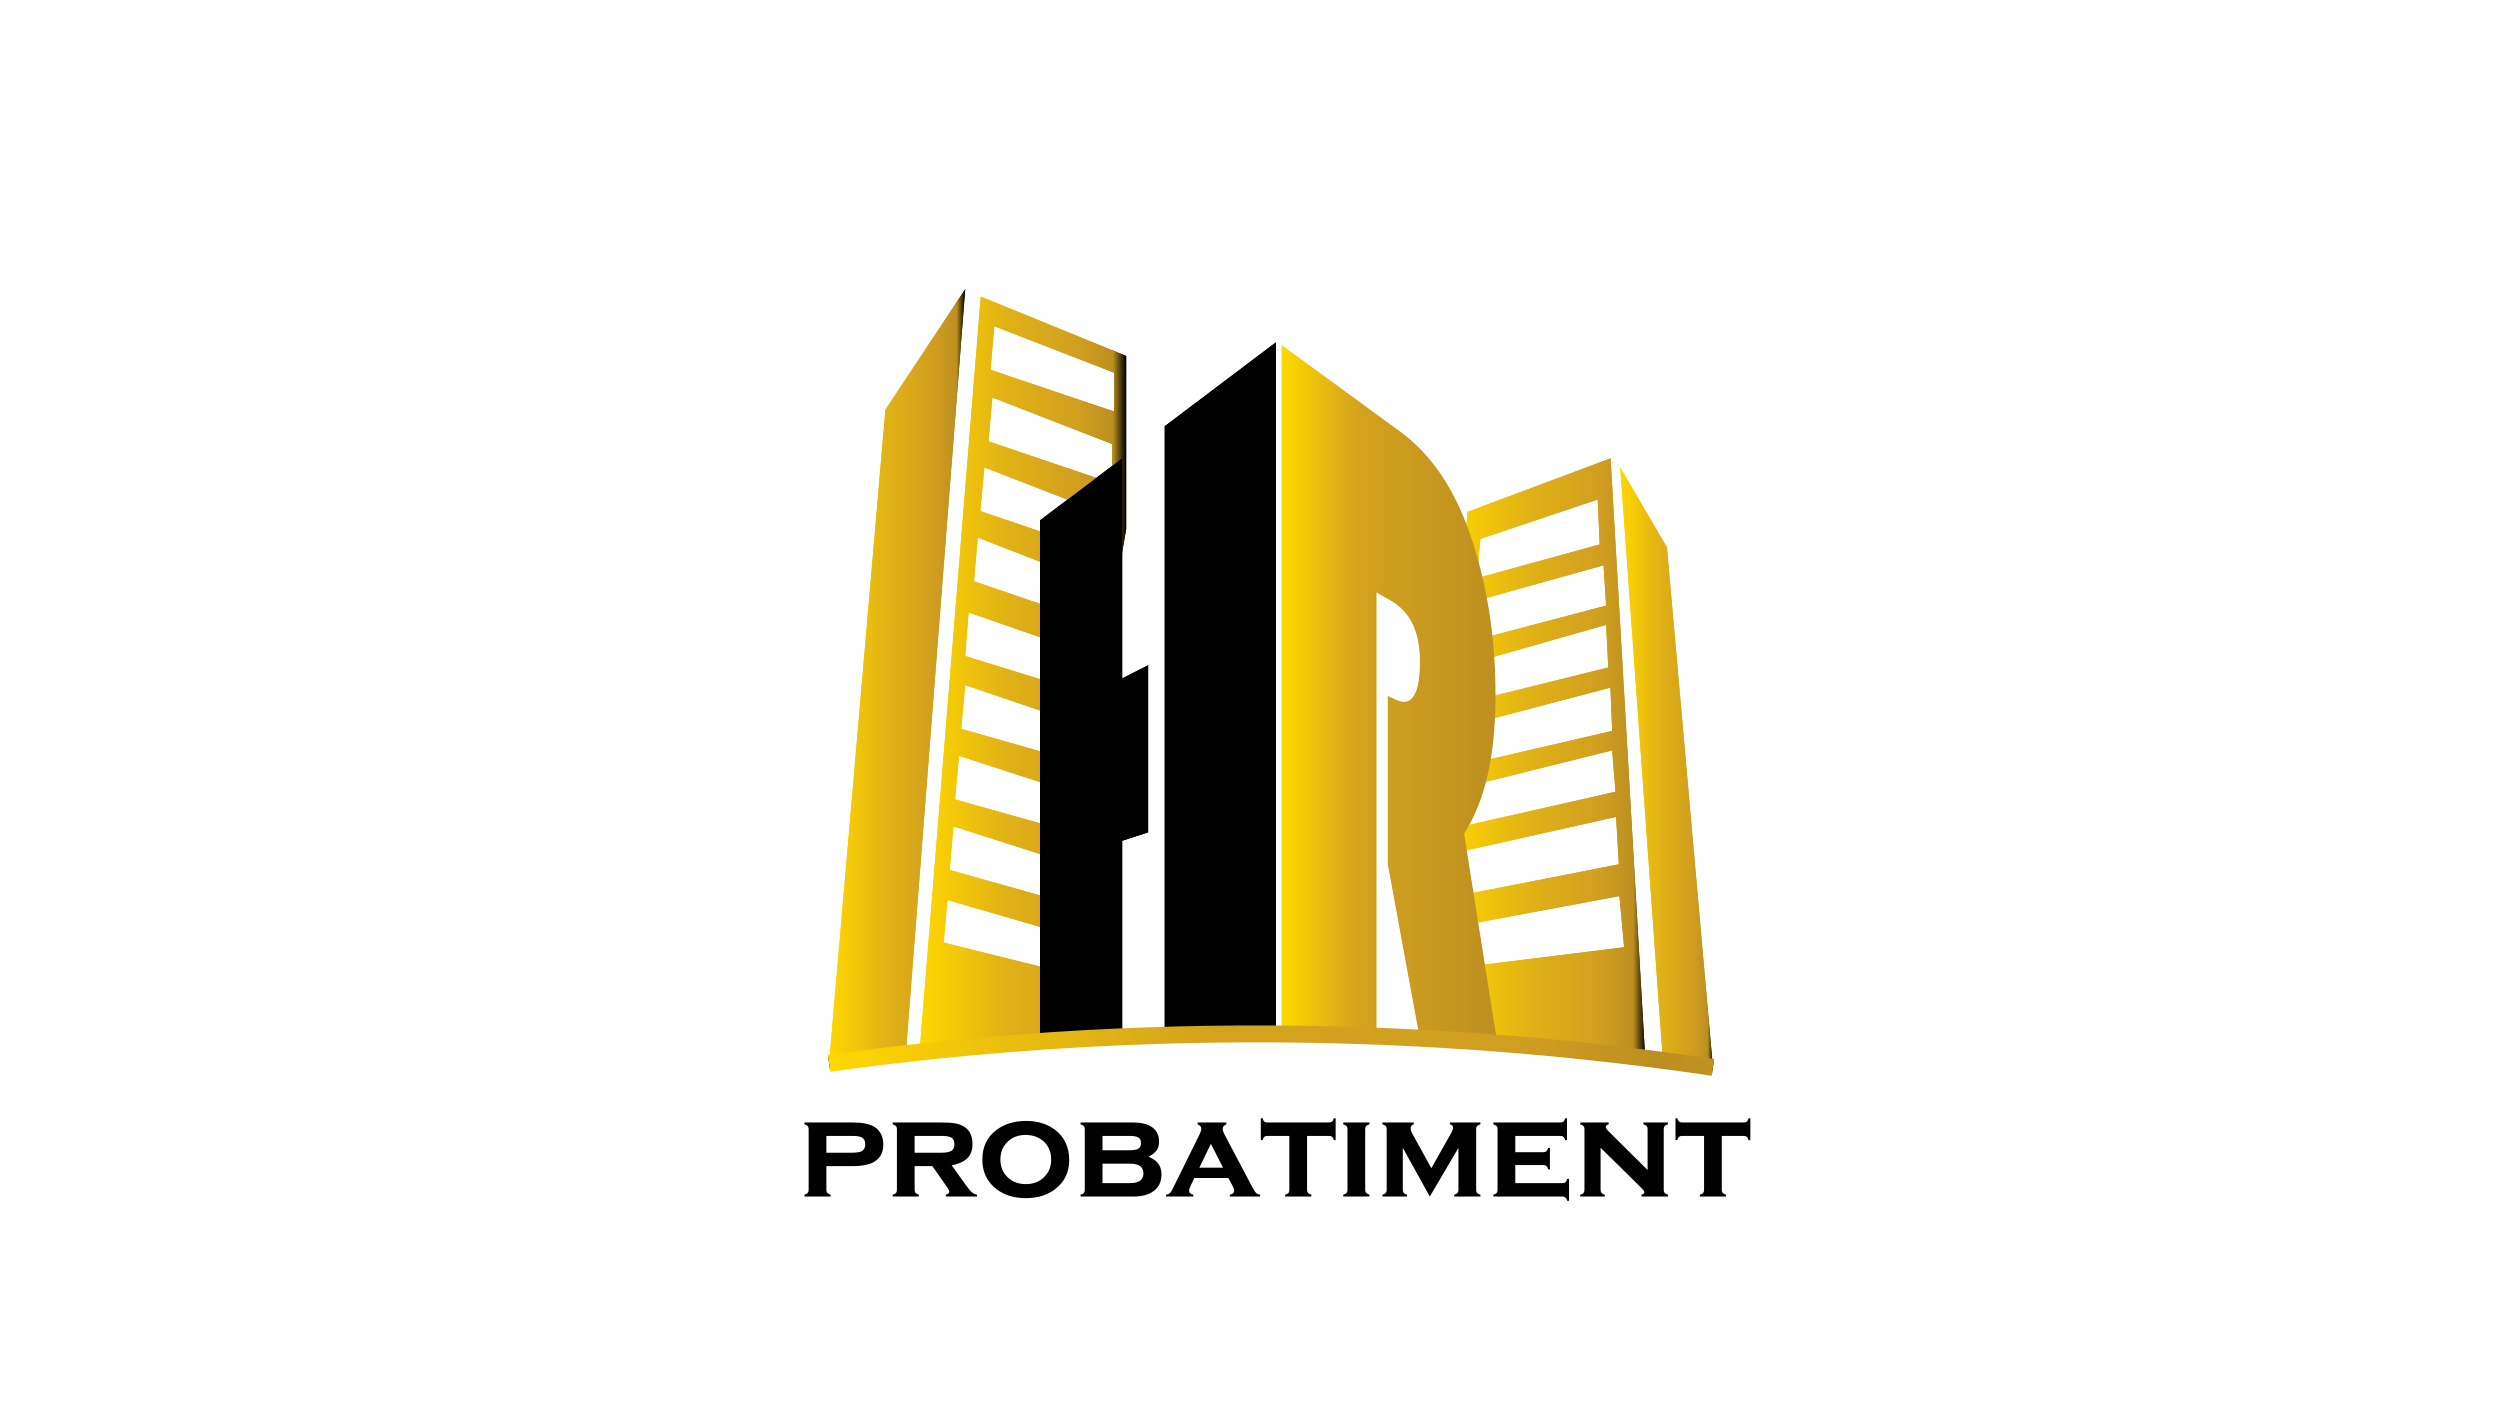 <?xml version="1.0" encoding="utf-8"?>
<!-- Generator: Adobe Illustrator 25.4.1, SVG Export Plug-In . SVG Version: 6.00 Build 0)  -->
<svg version="1.1" xmlns="http://www.w3.org/2000/svg" xmlns:xlink="http://www.w3.org/1999/xlink" x="0px" y="0px"
	 viewBox="0 0 1920 1080" style="enable-background:new 0 0 1920 1080;" xml:space="preserve">
<style type="text/css">
	.st0{fill:url(#SVGID_1_);}
	.st1{fill:url(#SVGID_00000174599791192128167010000007414591487701554855_);}
	.st2{fill:url(#SVGID_00000106851690444537226240000014669882410309293989_);}
	.st3{fill:url(#SVGID_00000033355309374296037430000006640134277703991188_);}
	.st4{fill:url(#SVGID_00000146467477221950708050000003498366324768919985_);}
	.st5{fill:url(#SVGID_00000013888922993689830560000000284109503998198420_);}
	.st6{fill:url(#SVGID_00000124141285407648959720000018422411518029203596_);}
	.st7{fill:url(#SVGID_00000167367082347991464810000009666211154866508976_);}
	.st8{fill:url(#SVGID_00000150064296815304970070000017131052999208180400_);}
	.st9{fill:none;stroke:#000000;stroke-width:10;stroke-miterlimit:10;}
	.st10{fill:url(#SVGID_00000093179192158309077500000014205917158875623320_);}
	.st11{fill:url(#SVGID_00000127036853476053892410000006040951573586459011_);}
	.st12{fill:url(#SVGID_00000130634523903038306570000000535701835129605795_);}
	.st13{fill:url(#SVGID_00000177479846185290424690000008208996841158920326_);}
	.st14{fill:url(#SVGID_00000042733348516464174280000015272676274120945327_);}
	.st15{fill:url(#SVGID_00000021824029638271778690000014840064127558092179_);}
	.st16{fill:url(#SVGID_00000114055555787279545940000013041598125862819512_);}
	.st17{fill:url(#SVGID_00000142871950618460940180000014956570365011964857_);}
	.st18{fill:url(#SVGID_00000069362279661109548800000001555783820943875492_);}
	
		.st19{fill:url(#SVGID_00000160904824244561025690000004598213112695349901_);stroke:url(#SVGID_00000109722671291571008800000002643802211673987721_);stroke-miterlimit:10;}
	.st20{fill:none;stroke:url(#SVGID_00000007422078596261428230000002375971622065754035_);stroke-width:13;stroke-miterlimit:10;}
</style>
<g id="Layer_7">
</g>
<g id="Layer_1">
</g>
<g id="Layer_2">
</g>
<g id="Layer_3">
</g>
<g id="Layer_5">
</g>
<g id="Layer_4">
	<g>
		<linearGradient id="SVGID_1_" gradientUnits="userSpaceOnUse" x1="636.725" y1="519.809" x2="741.281" y2="519.809">
			<stop  offset="0" style="stop-color:#FFD700"/>
			<stop  offset="0.707" style="stop-color:#D19F20"/>
			<stop  offset="0.897" style="stop-color:#BC8F20"/>
			<stop  offset="0.994" style="stop-color:#000000"/>
		</linearGradient>
		<path class="st0" d="M680.002,314.7l-40.491,469.585l-2.786,32.309c2.961,0.304,5.922,0.608,8.884,0.911h28.239
			c5.83-5.513,13.923-8.623,21.982-10.473l45.452-584.919L680.002,314.7z"/>
		
			<linearGradient id="SVGID_00000114073088289080700850000016432539017859759005_" gradientUnits="userSpaceOnUse" x1="1244.306" y1="588.795" x2="1316.12" y2="588.795">
			<stop  offset="0" style="stop-color:#FFD700"/>
			<stop  offset="0.707" style="stop-color:#D19F20"/>
			<stop  offset="0.897" style="stop-color:#BC8F20"/>
			<stop  offset="0.994" style="stop-color:#000000"/>
		</linearGradient>
		<path style="fill:url(#SVGID_00000114073088289080700850000016432539017859759005_);" d="M1295.705,816.456
			c6.591,0.551,13.18,1.218,19.721,2.161l-2.434-27.523l-0.961-10.862l-31.818-359.776l-35.907-61.484l32.826,456.006
			C1283.391,815.291,1289.662,815.951,1295.705,816.456z"/>
		
			<linearGradient id="SVGID_00000114075036224239596280000015723683768491178917_" gradientUnits="userSpaceOnUse" x1="1312.031" y1="785.663" x2="1312.992" y2="785.663">
			<stop  offset="0" style="stop-color:#FFD700"/>
			<stop  offset="0.707" style="stop-color:#D19F20"/>
			<stop  offset="0.897" style="stop-color:#BC8F20"/>
			<stop  offset="0.994" style="stop-color:#000000"/>
		</linearGradient>
		
			<line style="fill:url(#SVGID_00000114075036224239596280000015723683768491178917_);" x1="1312.992" y1="791.094" x2="1312.031" y2="780.232"/>
		
			<linearGradient id="SVGID_00000029750870704040542720000011768447232927750791_" gradientUnits="userSpaceOnUse" x1="853.977" y1="625.175" x2="865.266" y2="625.175">
			<stop  offset="0" style="stop-color:#FFD700"/>
			<stop  offset="0.707" style="stop-color:#D19F20"/>
			<stop  offset="0.897" style="stop-color:#BC8F20"/>
			<stop  offset="0.994" style="stop-color:#000000"/>
		</linearGradient>
		
			<line style="fill:url(#SVGID_00000029750870704040542720000011768447232927750791_);" x1="865.219" y1="591.002" x2="854.801" y2="659.347"/>
		
			<linearGradient id="SVGID_00000001664739082791720150000003352610911707781564_" gradientUnits="userSpaceOnUse" x1="841.32" y1="726.743" x2="851.781" y2="726.743">
			<stop  offset="0" style="stop-color:#FFD700"/>
			<stop  offset="0.707" style="stop-color:#D19F20"/>
			<stop  offset="0.897" style="stop-color:#BC8F20"/>
			<stop  offset="0.994" style="stop-color:#000000"/>
		</linearGradient>
		
			<line style="fill:url(#SVGID_00000001664739082791720150000003352610911707781564_);" x1="851.738" y1="692.498" x2="841.32" y2="760.989"/>
		
			<linearGradient id="SVGID_00000113323839379419442110000010107294614116057996_" gradientUnits="userSpaceOnUse" x1="868.474" y1="519.736" x2="881.764" y2="519.736">
			<stop  offset="0" style="stop-color:#FFD700"/>
			<stop  offset="0.707" style="stop-color:#D19F20"/>
			<stop  offset="0.897" style="stop-color:#BC8F20"/>
			<stop  offset="0.994" style="stop-color:#000000"/>
		</linearGradient>
		<path style="fill:url(#SVGID_00000113323839379419442110000010107294614116057996_);" d="M881.764,485.564l-11.184,68.345"/>
		
			<linearGradient id="SVGID_00000155147502308907342140000003600205825292140694_" gradientUnits="userSpaceOnUse" x1="1144.303" y1="649.525" x2="1172.388" y2="649.525">
			<stop  offset="0" style="stop-color:#FFD700"/>
			<stop  offset="0.707" style="stop-color:#D19F20"/>
			<stop  offset="0.897" style="stop-color:#BC8F20"/>
			<stop  offset="0.994" style="stop-color:#000000"/>
		</linearGradient>
		<path style="fill:url(#SVGID_00000155147502308907342140000003600205825292140694_);" d="M1144.302,550.482 M1147.001,583.075
			l12.265,67.293 M1158.775,685.771l13.614,62.797"/>
		
			<linearGradient id="SVGID_00000137826541175011599040000009175939810764230810_" gradientUnits="userSpaceOnUse" x1="705.433" y1="517.514" x2="864.913" y2="517.514">
			<stop  offset="0" style="stop-color:#FFD700"/>
			<stop  offset="0.707" style="stop-color:#D19F20"/>
			<stop  offset="0.897" style="stop-color:#BC8F20"/>
			<stop  offset="0.994" style="stop-color:#000000"/>
		</linearGradient>
		<path style="fill:url(#SVGID_00000137826541175011599040000009175939810764230810_);" d="M821.404,663.144l3.983-23.366
			l-91.919-25.849l3.064-33.442l94.064,30.522l3.983-23.804l-96.362-27.455l3.064-33.588l97.894,33.296l4.136-24.096l-102.03-31.544
			l2.604-33.442l101.571,35.195v14.604l19.456-114.055V273.372l-111.682-45.563l-46.802,577.407
			c9.063-1.115,18.238-1.165,27.304,0.068c1.44,0.196,2.418,0.801,3.037,1.604c0.737-0.415,1.643-0.661,2.719-0.657
			c9.076,0.03,18.141,0.499,27.21,0.782c1.7-1.144,3.325-2.417,4.87-3.817c3.886-3.523,9.377,0.129,9.104,4.024
			c2.889-0.013,5.876-0.043,8.891-0.171c-0.889-2.526,0.082-5.556,3.459-6.264c1.666-0.349,3.345-0.652,5.031-0.934l9.409-55.363
			l-82.727-20.591l2.911-32.712l84.872,24.68l3.83-23.22l-87.017-24.534l2.911-33.442L821.404,663.144z M763.648,250.59
			l91.919,35.633v29.792l-94.83-31.982L763.648,250.59z M762.116,305.354l91.919,35.633v29.938h-0.613l-94.217-31.982
			L762.116,305.354z M755.988,358.95l95.137,36.947v29.938l-98.2-33.296L755.988,358.95z M750.933,412.837l97.128,37.824v29.938
			l-100.039-34.173L750.933,412.837z"/>
		
			<linearGradient id="SVGID_00000179608368225561640450000006988771830428256399_" gradientUnits="userSpaceOnUse" x1="1108.49" y1="583.668" x2="1264.288" y2="583.668">
			<stop  offset="0" style="stop-color:#FFD700"/>
			<stop  offset="0.707" style="stop-color:#D19F20"/>
			<stop  offset="0.897" style="stop-color:#BC8F20"/>
			<stop  offset="0.994" style="stop-color:#000000"/>
		</linearGradient>
		<path style="fill:url(#SVGID_00000179608368225561640450000006988771830428256399_);" d="M1261.483,815.23
			c0.72-0.075,1.443-0.139,2.169-0.193l-26.708-463.048l-109.824,41.08l-18.63,215.672l10.216,46.01l122.445-27.387l2.103,36.425
			l-117.487,23.005l4.958,22.457l112.979-21.088l3.606,39.3l-110.426,13.693l14.406,64.611c0.853-1.006,2.146-1.713,3.881-1.787
			c14.209-0.608,28.924,0.634,43.248,3.418c11.205,0.109,22.412,0.486,33.545,1.732c9.595,1.074,19.795,2.518,28.81,6.216
			C1261.003,815.298,1261.237,815.256,1261.483,815.23z M1136.885,413.883l90.143-30.263l1.502,34.508l-94.2,25.881
			L1136.885,413.883z M1131.927,461.947l99.608-27.798l1.953,30.947l-103.965,27.387L1131.927,461.947z M1127.12,510.148
			l106.369-30.263l1.653,32.727L1124.566,540L1127.12,510.148z M1122.162,558.212l114.632-30.126l1.352,33.275l-118.388,27.387
			L1122.162,558.212z M1114.8,636.539l2.404-30.126l120.942-30.126l2.554,31.769L1114.8,636.539z"/>
	</g>
	<g>
		<g>
			<path d="M958.081,798.355c7.309-0.059,14.593-0.637,21.889-0.942V262.861l-85.461,64.481v463.845
				c4.14,0.261,8.283,0.81,12.425,1.722c2.239,0.493,3.396,1.911,3.703,3.518c6.359-2.795,15.8-1.095,22.576-0.143
				c1.25,0.175,2.167,0.65,2.793,1.3c6.768,0.244,13.528,0.613,20.283,1.052C956.823,798.461,957.419,798.361,958.081,798.355z"/>
			<path d="M825.188,797.947c4.302,0.079,8.792,0.279,13.213,0.868c7.765-1.684,15.586-3.507,23.443-4.97V645.723l19.921-6.471
				V510.919l-19.921,10.105V351.989l-63.125,47.628v400.127C807.441,798.333,816.38,797.785,825.188,797.947z"/>
		</g>
	</g>
	<g>
		<g>
			<path d="M1123.91,640.168c16.266-25.39,24.145-60.402,24.145-105.828c0-44.546-6.342-85.357-19.354-123.392
				c-12.068-35.167-29.726-61.558-53.727-79.083l-90.174-65.841v531.242c0.65-0.013,1.299-0.031,1.95-0.036
				c0.464-0.004,0.894,0.042,1.296,0.125c13.848-2.523,28.422-3.411,42.492-3.175c7.381,0.124,17.925,0.237,26.111,3.331V454.149
				l11.569,6.567c15.341,8.707,22.801,24.406,22.801,47.322c0,25.995-6.444,35.921-19.644,29.638l-5.063-2.409v128.248
				l24.563,133.794c6.681-0.686,13.724,0.739,20.62,3.134c2.306,0.801,4.839,1.871,7.507,2.994
				c9.859,0.114,19.678,1.151,28.919,3.199c0.81,0.093,1.615,0.207,2.417,0.328L1123.91,640.168z"/>
		</g>
	</g>
	<path class="st9" d="M636.725,816.594c104.913-14.49,228.896-24.534,367.941-22.239c115.617,1.908,220.006,11.99,310.861,25.411"/>
	<g>
		
			<linearGradient id="SVGID_00000041254891538707577200000006051025392005214131_" gradientUnits="userSpaceOnUse" x1="636.725" y1="519.809" x2="741.281" y2="519.809">
			<stop  offset="0" style="stop-color:#FFD700"/>
			<stop  offset="0.433" style="stop-color:#E0B116"/>
			<stop  offset="0.768" style="stop-color:#D19F20"/>
			<stop  offset="0.936" style="stop-color:#BC8F20"/>
			<stop  offset="1" style="stop-color:#000000"/>
		</linearGradient>
		<path style="fill:url(#SVGID_00000041254891538707577200000006051025392005214131_);" d="M680.002,314.7l-40.491,469.585
			l-2.786,32.309c2.961,0.304,5.922,0.608,8.884,0.911h28.239c5.83-5.513,13.923-8.623,21.982-10.473l45.452-584.919L680.002,314.7z
			"/>
		
			<linearGradient id="SVGID_00000105394915011503585610000007525894372040106940_" gradientUnits="userSpaceOnUse" x1="1244.306" y1="588.795" x2="1316.12" y2="588.795">
			<stop  offset="0" style="stop-color:#FFD700"/>
			<stop  offset="0.433" style="stop-color:#E0B116"/>
			<stop  offset="0.768" style="stop-color:#D19F20"/>
			<stop  offset="0.936" style="stop-color:#BC8F20"/>
			<stop  offset="1" style="stop-color:#000000"/>
		</linearGradient>
		<path style="fill:url(#SVGID_00000105394915011503585610000007525894372040106940_);" d="M1295.705,816.456
			c6.591,0.551,13.18,1.218,19.721,2.161l-2.434-27.523l-0.961-10.862l-31.818-359.776l-35.907-61.484l32.826,456.006
			C1283.391,815.291,1289.662,815.951,1295.705,816.456z"/>
		
			<linearGradient id="SVGID_00000166677155381672819370000011429066294291816893_" gradientUnits="userSpaceOnUse" x1="1312.031" y1="785.663" x2="1312.992" y2="785.663">
			<stop  offset="0" style="stop-color:#FFD700"/>
			<stop  offset="0.433" style="stop-color:#E0B116"/>
			<stop  offset="0.768" style="stop-color:#D19F20"/>
			<stop  offset="0.936" style="stop-color:#BC8F20"/>
			<stop  offset="1" style="stop-color:#000000"/>
		</linearGradient>
		
			<line style="fill:url(#SVGID_00000166677155381672819370000011429066294291816893_);" x1="1312.992" y1="791.094" x2="1312.031" y2="780.232"/>
		
			<linearGradient id="SVGID_00000165947534773375305490000005660859914296085164_" gradientUnits="userSpaceOnUse" x1="853.977" y1="625.175" x2="865.266" y2="625.175">
			<stop  offset="0" style="stop-color:#FFD700"/>
			<stop  offset="0.433" style="stop-color:#E0B116"/>
			<stop  offset="0.768" style="stop-color:#D19F20"/>
			<stop  offset="0.936" style="stop-color:#BC8F20"/>
			<stop  offset="1" style="stop-color:#000000"/>
		</linearGradient>
		
			<line style="fill:url(#SVGID_00000165947534773375305490000005660859914296085164_);" x1="865.219" y1="591.002" x2="854.801" y2="659.347"/>
		
			<linearGradient id="SVGID_00000085938433317354269800000018195725062248833173_" gradientUnits="userSpaceOnUse" x1="841.32" y1="726.743" x2="851.781" y2="726.743">
			<stop  offset="0" style="stop-color:#FFD700"/>
			<stop  offset="0.433" style="stop-color:#E0B116"/>
			<stop  offset="0.768" style="stop-color:#D19F20"/>
			<stop  offset="0.936" style="stop-color:#BC8F20"/>
			<stop  offset="1" style="stop-color:#000000"/>
		</linearGradient>
		
			<line style="fill:url(#SVGID_00000085938433317354269800000018195725062248833173_);" x1="851.738" y1="692.498" x2="841.32" y2="760.989"/>
		
			<linearGradient id="SVGID_00000181078688481955847390000014771962625280654523_" gradientUnits="userSpaceOnUse" x1="868.474" y1="519.736" x2="881.764" y2="519.736">
			<stop  offset="0" style="stop-color:#FFD700"/>
			<stop  offset="0.433" style="stop-color:#E0B116"/>
			<stop  offset="0.768" style="stop-color:#D19F20"/>
			<stop  offset="0.936" style="stop-color:#BC8F20"/>
			<stop  offset="1" style="stop-color:#000000"/>
		</linearGradient>
		<path style="fill:url(#SVGID_00000181078688481955847390000014771962625280654523_);" d="M881.764,485.564l-11.184,68.345"/>
		
			<linearGradient id="SVGID_00000010995501641805182690000001414272099464862121_" gradientUnits="userSpaceOnUse" x1="1144.303" y1="649.525" x2="1172.388" y2="649.525">
			<stop  offset="0" style="stop-color:#FFD700"/>
			<stop  offset="0.433" style="stop-color:#E0B116"/>
			<stop  offset="0.768" style="stop-color:#D19F20"/>
			<stop  offset="0.936" style="stop-color:#BC8F20"/>
			<stop  offset="1" style="stop-color:#000000"/>
		</linearGradient>
		<path style="fill:url(#SVGID_00000010995501641805182690000001414272099464862121_);" d="M1144.302,550.482 M1147.001,583.075
			l12.265,67.293 M1158.775,685.771l13.614,62.797"/>
		
			<linearGradient id="SVGID_00000133504361778305157740000008779982170274956201_" gradientUnits="userSpaceOnUse" x1="705.433" y1="517.514" x2="864.913" y2="517.514">
			<stop  offset="0" style="stop-color:#FFD700"/>
			<stop  offset="0.433" style="stop-color:#E0B116"/>
			<stop  offset="0.768" style="stop-color:#D19F20"/>
			<stop  offset="0.936" style="stop-color:#BC8F20"/>
			<stop  offset="1" style="stop-color:#000000"/>
		</linearGradient>
		<path style="fill:url(#SVGID_00000133504361778305157740000008779982170274956201_);" d="M821.404,663.144l3.983-23.366
			l-91.919-25.849l3.064-33.442l94.064,30.522l3.983-23.804l-96.362-27.455l3.064-33.588l97.894,33.296l4.136-24.096l-102.03-31.544
			l2.604-33.442l101.571,35.195v14.604l19.456-114.055V273.372l-111.682-45.563l-46.802,577.407
			c9.063-1.115,18.238-1.165,27.304,0.068c1.44,0.196,2.418,0.801,3.037,1.604c0.737-0.415,1.643-0.661,2.719-0.657
			c9.076,0.03,18.141,0.499,27.21,0.782c1.7-1.144,3.325-2.417,4.87-3.817c3.886-3.523,9.377,0.129,9.104,4.024
			c2.889-0.013,5.876-0.043,8.891-0.171c-0.889-2.526,0.082-5.556,3.459-6.264c1.666-0.349,3.345-0.652,5.031-0.934l9.409-55.363
			l-82.727-20.591l2.911-32.712l84.872,24.68l3.83-23.22l-87.017-24.534l2.911-33.442L821.404,663.144z M763.648,250.59
			l91.919,35.633v29.792l-94.83-31.982L763.648,250.59z M762.116,305.354l91.919,35.633v29.938h-0.613l-94.217-31.982
			L762.116,305.354z M755.988,358.95l95.137,36.947v29.938l-98.2-33.296L755.988,358.95z M750.933,412.837l97.128,37.824v29.938
			l-100.039-34.173L750.933,412.837z"/>
		
			<linearGradient id="SVGID_00000164488023331644508930000001694675891013394854_" gradientUnits="userSpaceOnUse" x1="1108.49" y1="583.668" x2="1264.288" y2="583.668">
			<stop  offset="0" style="stop-color:#FFD700"/>
			<stop  offset="0.433" style="stop-color:#E0B116"/>
			<stop  offset="0.768" style="stop-color:#D19F20"/>
			<stop  offset="0.936" style="stop-color:#BC8F20"/>
			<stop  offset="1" style="stop-color:#000000"/>
		</linearGradient>
		<path style="fill:url(#SVGID_00000164488023331644508930000001694675891013394854_);" d="M1261.483,815.23
			c0.72-0.075,1.443-0.139,2.169-0.193l-26.708-463.048l-109.824,41.08l-18.63,215.672l10.216,46.01l122.445-27.387l2.103,36.425
			l-117.487,23.005l4.958,22.457l112.979-21.088l3.606,39.3l-110.426,13.693l14.406,64.611c0.853-1.006,2.146-1.713,3.881-1.787
			c14.209-0.608,28.924,0.634,43.248,3.418c11.205,0.109,22.412,0.486,33.545,1.732c9.595,1.074,19.795,2.518,28.81,6.216
			C1261.003,815.298,1261.237,815.256,1261.483,815.23z M1136.885,413.883l90.143-30.263l1.502,34.508l-94.2,25.881
			L1136.885,413.883z M1131.927,461.947l99.608-27.798l1.953,30.947l-103.965,27.387L1131.927,461.947z M1127.12,510.148
			l106.369-30.263l1.653,32.727L1124.566,540L1127.12,510.148z M1122.162,558.212l114.632-30.126l1.352,33.275l-118.388,27.387
			L1122.162,558.212z M1114.8,636.539l2.404-30.126l120.942-30.126l2.554,31.769L1114.8,636.539z"/>
	</g>
	<g>
		<g>
			<path d="M958.081,798.355c7.309-0.059,14.593-0.637,21.889-0.942V262.861l-85.461,64.481v463.845
				c4.14,0.261,8.283,0.81,12.425,1.722c2.239,0.493,3.396,1.911,3.703,3.518c6.359-2.795,15.8-1.095,22.576-0.143
				c1.25,0.175,2.167,0.65,2.793,1.3c6.768,0.244,13.528,0.613,20.283,1.052C956.823,798.461,957.419,798.361,958.081,798.355z"/>
			<path d="M825.188,797.947c4.302,0.079,8.792,0.279,13.213,0.868c7.765-1.684,15.586-3.507,23.443-4.97V645.723l19.921-6.471
				V510.919l-19.921,10.105V351.989l-63.125,47.628v400.127C807.441,798.333,816.38,797.785,825.188,797.947z"/>
		</g>
	</g>
	<g>
		<g>
			
				<linearGradient id="SVGID_00000076561425688992717310000014600644273647808402_" gradientUnits="userSpaceOnUse" x1="984.799" y1="536.494" x2="1150.335" y2="536.494">
				<stop  offset="0" style="stop-color:#FFD700"/>
				<stop  offset="0.349" style="stop-color:#D4A31E"/>
				<stop  offset="1" style="stop-color:#BC8F20"/>
			</linearGradient>
			
				<linearGradient id="SVGID_00000163047955974650628350000018312306003750936721_" gradientUnits="userSpaceOnUse" x1="984.299" y1="536.3" x2="1150.936" y2="536.3">
				<stop  offset="0" style="stop-color:#FFD700"/>
				<stop  offset="0.349" style="stop-color:#D4A31E"/>
				<stop  offset="1" style="stop-color:#BC8F20"/>
			</linearGradient>
			
				<path style="fill:url(#SVGID_00000076561425688992717310000014600644273647808402_);stroke:url(#SVGID_00000163047955974650628350000018312306003750936721_);stroke-miterlimit:10;" d="
				M1123.91,640.168c16.266-25.39,24.145-60.402,24.145-105.828c0-44.546-6.342-85.357-19.354-123.392
				c-12.068-35.167-29.726-61.558-53.727-79.083l-90.174-65.841v531.242c0.65-0.013,1.299-0.031,1.95-0.036
				c0.464-0.004,0.894,0.042,1.296,0.125c13.848-2.523,28.422-3.411,42.492-3.175c7.381,0.124,17.925,0.237,26.111,3.331V454.149
				l11.569,6.567c15.341,8.707,22.801,24.406,22.801,47.322c0,25.995-6.444,35.921-19.644,29.638l-5.063-2.409v128.248
				l24.563,133.794c6.681-0.686,13.724,0.739,20.62,3.134c2.306,0.801,4.839,1.871,7.507,2.994
				c9.859,0.114,19.678,1.151,28.919,3.199c0.81,0.093,1.615,0.207,2.417,0.328L1123.91,640.168z"/>
		</g>
	</g>
	
		<linearGradient id="SVGID_00000118396639832913499490000001025215382313502097_" gradientUnits="userSpaceOnUse" x1="635.836" y1="806.862" x2="1316.477" y2="806.862">
		<stop  offset="0" style="stop-color:#FFD700"/>
		<stop  offset="0.427" style="stop-color:#D4A31E"/>
		<stop  offset="0.768" style="stop-color:#D19F20"/>
		<stop  offset="0.936" style="stop-color:#BC8F20"/>
		<stop  offset="1" style="stop-color:#C09220"/>
	</linearGradient>
	
		<path style="fill:none;stroke:url(#SVGID_00000118396639832913499490000001025215382313502097_);stroke-width:13;stroke-miterlimit:10;" d="
		M636.725,816.594c104.913-14.49,228.896-24.534,367.941-22.239c115.617,1.908,220.006,11.99,310.861,25.411"/>
</g>
<g id="Layer_6">
	<g>
		<path d="M634.652,895.586v18.138c0,1.047,0.236,1.851,0.711,2.407c0.474,0.557,1.32,1.021,2.539,1.393v1.422h-20.109v-1.422
			c1.185-0.305,2.022-0.744,2.514-1.32c0.49-0.575,0.736-1.388,0.736-2.438V867.25c0-1.049-0.237-1.845-0.711-2.387
			c-0.475-0.541-1.32-0.998-2.539-1.371v-1.422h37.07c7.346,0,12.881,1.101,16.605,3.301c2.166,1.287,3.859,3.115,5.078,5.484
			c1.219,2.37,1.828,5.027,1.828,7.973c0,5.654-1.93,9.86-5.789,12.619c-3.859,2.76-9.768,4.139-17.723,4.139H634.652z
			 M634.652,885.277h19.398c3.555,0,6.025-0.338,7.414-1.016c2.031-0.981,3.047-2.793,3.047-5.434s-1.016-4.451-3.047-5.434
			c-1.354-0.677-3.826-1.016-7.414-1.016h-19.398V885.277z"/>
		<path d="M702.445,895.586v18.138c0,1.047,0.236,1.851,0.711,2.407c0.474,0.557,1.32,1.021,2.539,1.393v1.422h-20.109v-1.422
			c1.185-0.305,2.022-0.744,2.514-1.32c0.49-0.575,0.736-1.388,0.736-2.438V867.25c0-1.049-0.237-1.845-0.711-2.387
			c-0.475-0.541-1.32-0.998-2.539-1.371v-1.422h37.273c4.841,0,8.531,0.246,11.07,0.736c2.539,0.491,4.807,1.38,6.805,2.666
			c4.096,2.675,6.145,7.042,6.145,13.102c0,4.604-1.262,8.201-3.783,10.791c-2.522,2.59-6.594,4.461-12.213,5.611l10.766,14.998
			c1.963,2.77,3.529,4.652,4.697,5.649c1.168,0.996,2.496,1.63,3.986,1.899v1.422h-23.918v-1.422
			c1.763-0.473,2.645-1.232,2.645-2.279c0-0.743-0.543-1.874-1.629-3.395l-11.361-16.264H702.445z M702.445,885.277h20.516
			c3.114,0,5.416-0.338,6.906-1.016c2.099-0.914,3.148-2.725,3.148-5.434c0-2.403-0.736-4.079-2.209-5.027
			c-1.473-0.947-4.088-1.422-7.846-1.422h-20.516V885.277z"/>
		<path d="M787.732,860.852c9.045,0,16.584,2.303,22.615,6.906c7.216,5.553,10.824,13.288,10.824,23.207
			c0,9.311-3.608,16.741-10.824,22.293c-5.964,4.604-13.468,6.906-22.514,6.906c-9.046,0-16.551-2.302-22.514-6.906
			c-7.25-5.552-10.875-13.135-10.875-22.75c0-9.716,3.625-17.299,10.875-22.75C771.317,863.256,778.787,860.953,787.732,860.852z
			 M787.783,871.617c-5.864,0-10.644,1.879-14.339,5.637c-3.424,3.521-5.135,7.939-5.135,13.254c0,5.281,1.711,9.683,5.135,13.203
			c3.695,3.792,8.492,5.688,14.39,5.688c5.864,0,10.644-1.896,14.339-5.688c3.423-3.486,5.135-7.803,5.135-12.949
			c0-5.586-1.712-10.088-5.135-13.508C798.444,873.564,793.646,871.686,787.783,871.617z"/>
		<path d="M882.109,888.375c2.81,1.287,4.875,2.573,6.195,3.859c2.471,2.438,3.707,5.722,3.707,9.852
			c0,5.553-2.1,9.835-6.297,12.848c-3.725,2.675-8.854,4.012-15.387,4.012h-40.473v-1.422c1.185-0.305,2.022-0.744,2.514-1.32
			c0.49-0.575,0.736-1.388,0.736-2.438V867.25c0-1.049-0.237-1.845-0.711-2.387c-0.475-0.541-1.32-0.998-2.539-1.371v-1.422h39.812
			c6.974,0,12.086,1.253,15.336,3.758c3.453,2.641,5.18,6.264,5.18,10.867c0,2.709-0.602,4.926-1.803,6.652
			C887.178,885.074,885.087,886.75,882.109,888.375z M846.714,883.398h20.668c3.25,0,5.552-0.414,6.906-1.244
			c1.354-0.829,2.031-2.26,2.031-4.291c0-1.997-0.669-3.41-2.006-4.24c-1.338-0.829-3.648-1.244-6.932-1.244h-20.668V883.398z
			 M846.714,908.637h21.176c6.838,0,10.258-2.488,10.258-7.465s-3.42-7.465-10.258-7.465h-21.176V908.637z"/>
		<path d="M943.38,904.727h-26.155l-2.947,6.195c-0.711,1.49-1.066,2.658-1.066,3.504c0,1.625,1.083,2.658,3.251,3.098v1.422
			h-20.896v-1.422c1.286-0.203,2.242-0.592,2.869-1.168c0.626-0.575,1.362-1.709,2.209-3.402l20.77-42.047
			c0.778-1.591,1.168-2.979,1.168-4.164c0-1.388-0.948-2.471-2.844-3.25v-1.422h22.09v1.422c-1.862,0.745-2.793,1.896-2.793,3.453
			c0,1.117,0.423,2.488,1.27,4.113l21.532,40.777c1.184,2.215,2.115,3.65,2.793,4.304c0.676,0.654,1.709,1.115,3.098,1.384v1.422
			h-23.233v-1.422c2.198-0.37,3.298-1.398,3.298-3.086c0-1.045-0.424-2.343-1.27-3.895L943.38,904.727z M939.287,896.754
			l-9.314-18.293l-8.865,18.293H939.287z"/>
		<path d="M1003.832,872.379v41.34c0,1.049,0.236,1.852,0.711,2.41c0.473,0.559,1.32,1.023,2.539,1.395v1.422h-20.109v-1.422
			c1.184-0.305,2.021-0.744,2.514-1.32c0.49-0.575,0.736-1.388,0.736-2.438v-41.387h-16.758c-1.084,0-1.904,0.242-2.463,0.726
			c-0.559,0.482-1.008,1.325-1.346,2.524h-1.371V858.82h1.371c0.305,1.186,0.736,2.023,1.295,2.514
			c0.559,0.491,1.381,0.736,2.465,0.736h47.17c1.084,0,1.906-0.236,2.465-0.711c0.559-0.474,1.008-1.32,1.348-2.539h1.371v16.809
			h-1.371c-0.34-1.199-0.787-2.042-1.346-2.524c-0.559-0.483-1.381-0.726-2.463-0.726H1003.832z"/>
		<path d="M1048.469,867.247v46.472c0,1.049,0.236,1.852,0.711,2.41c0.473,0.559,1.32,1.023,2.539,1.395v1.422h-20.109v-1.422
			c1.184-0.305,2.021-0.744,2.514-1.32c0.49-0.575,0.736-1.388,0.736-2.438V867.25c0-1.049-0.238-1.845-0.711-2.387
			c-0.475-0.541-1.32-0.998-2.539-1.371v-1.422h20.109v1.422c-1.219,0.338-2.066,0.786-2.539,1.344
			C1048.705,865.395,1048.469,866.198,1048.469,867.247z"/>
		<path d="M1098.107,918.945l-20.744-37.413v32.185c0,1.049,0.236,1.853,0.711,2.411c0.473,0.559,1.32,1.023,2.539,1.396v1.422
			h-18.891v-1.422c1.184-0.305,2.021-0.744,2.514-1.32c0.49-0.575,0.736-1.388,0.736-2.438V867.25c0-1.049-0.238-1.854-0.711-2.412
			c-0.475-0.559-1.32-1.007-2.539-1.346v-1.422h24.029v1.422c-1.592,0.508-2.389,1.473-2.389,2.895c0,1.389,0.576,3.081,1.729,5.078
			l14.184,25.728l14.287-25.372c1.625-2.674,2.438-4.57,2.438-5.688c0-1.388-0.83-2.268-2.488-2.641v-1.422h23.418v1.422
			c-1.219,0.338-2.066,0.786-2.539,1.344c-0.475,0.559-0.711,1.362-0.711,2.411v46.472c0,1.049,0.236,1.86,0.711,2.436
			c0.473,0.575,1.32,1.031,2.539,1.369v1.422h-20.109v-1.422c1.184-0.305,2.021-0.746,2.514-1.322
			c0.49-0.576,0.736-1.389,0.736-2.439v-32.229L1098.107,918.945z"/>
		<path d="M1163.742,894.773v13.863h36.105c1.049,0,1.854-0.233,2.412-0.7c0.559-0.466,1.006-1.316,1.346-2.55h1.422v16.809h-1.422
			c-0.305-1.186-0.746-2.023-1.32-2.514c-0.576-0.491-1.389-0.736-2.438-0.736h-52.965v-1.422c1.184-0.305,2.021-0.744,2.514-1.32
			c0.49-0.575,0.736-1.388,0.736-2.438V867.25c0-1.049-0.238-1.845-0.711-2.387c-0.475-0.541-1.32-0.998-2.539-1.371v-1.422h51.391
			c1.082,0,1.904-0.236,2.463-0.711c0.559-0.474,1.006-1.32,1.346-2.539h1.371v16.809h-1.371c-0.34-1.233-0.787-2.084-1.346-2.55
			c-0.559-0.467-1.381-0.7-2.463-0.7h-34.531v12.492h21.43c1.049,0,1.854-0.236,2.412-0.711c0.559-0.474,1.023-1.32,1.396-2.539
			h1.371v16.402h-1.371c-0.34-1.199-0.787-2.042-1.346-2.524c-0.559-0.483-1.381-0.726-2.463-0.726H1163.742z"/>
		<path d="M1229.25,881.469v32.252c0,1.048,0.244,1.859,0.736,2.434c0.49,0.575,1.328,1.031,2.514,1.369v1.422h-18.891v-1.422
			c1.184-0.305,2.021-0.744,2.514-1.32c0.49-0.575,0.736-1.388,0.736-2.438V867.25c0-1.049-0.238-1.845-0.711-2.387
			c-0.475-0.541-1.32-0.998-2.539-1.371v-1.422h21.844v1.422c-1.49,0.373-2.236,1.033-2.236,1.98c0,0.812,0.543,1.761,1.627,2.844
			l30.512,30.266V867.25c0-1.049-0.238-1.854-0.711-2.412c-0.475-0.559-1.32-1.007-2.539-1.346v-1.422h18.891v1.422
			c-1.219,0.338-2.066,0.786-2.539,1.344c-0.475,0.559-0.711,1.362-0.711,2.411v46.472c0,1.049,0.236,1.852,0.711,2.41
			c0.473,0.559,1.32,1.023,2.539,1.395v1.422h-20.371v-1.422c1.49-0.302,2.236-0.923,2.236-1.864c0-0.47-0.205-0.956-0.611-1.46
			s-1.338-1.495-2.793-2.973L1229.25,881.469z"/>
		<path d="M1322.332,872.379v41.34c0,1.049,0.236,1.852,0.711,2.41c0.473,0.559,1.32,1.023,2.539,1.395v1.422h-20.109v-1.422
			c1.184-0.305,2.021-0.744,2.514-1.32c0.49-0.575,0.736-1.388,0.736-2.438v-41.387h-16.758c-1.084,0-1.904,0.242-2.463,0.726
			c-0.559,0.482-1.008,1.325-1.346,2.524h-1.371V858.82h1.371c0.305,1.186,0.736,2.023,1.295,2.514
			c0.559,0.491,1.381,0.736,2.465,0.736h47.17c1.084,0,1.906-0.236,2.465-0.711c0.559-0.474,1.008-1.32,1.348-2.539h1.371v16.809
			h-1.371c-0.34-1.199-0.787-2.042-1.346-2.524c-0.559-0.483-1.381-0.726-2.463-0.726H1322.332z"/>
	</g>
</g>
</svg>
